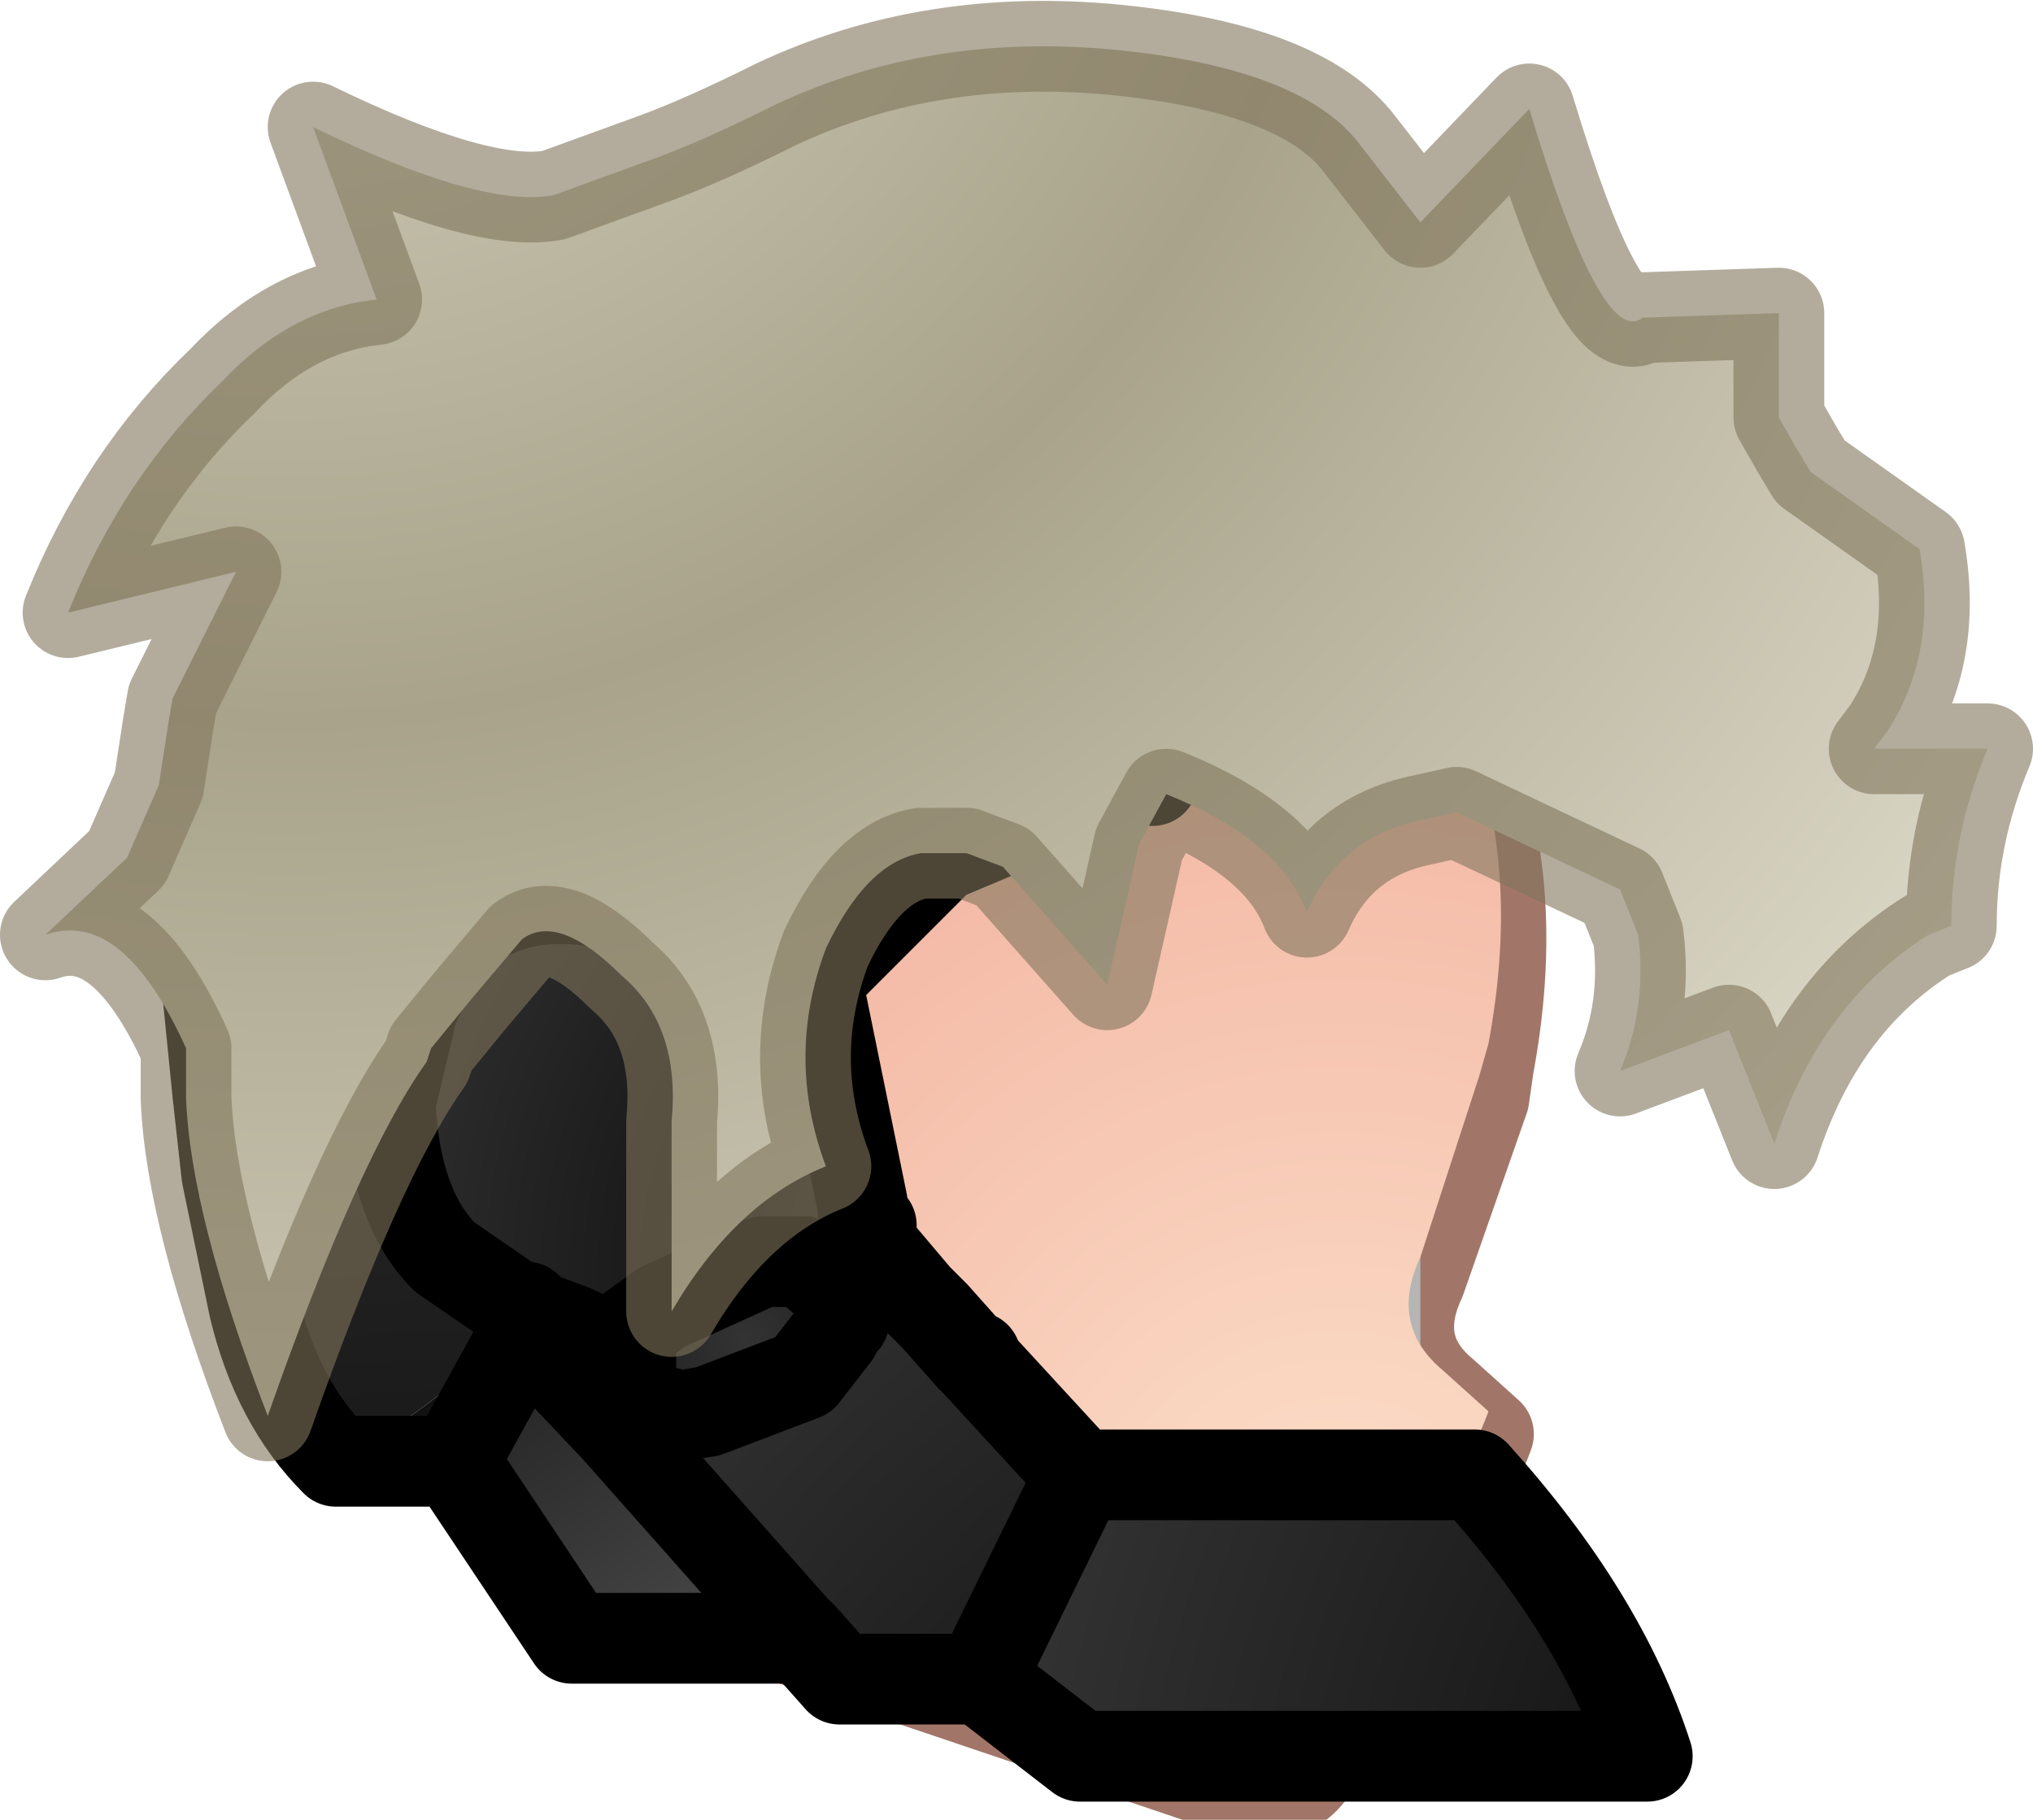 <?xml version="1.0" encoding="UTF-8" standalone="no"?>
<svg xmlns:ffdec="https://www.free-decompiler.com/flash" xmlns:xlink="http://www.w3.org/1999/xlink" ffdec:objectType="shape" height="20.05px" width="22.4px" xmlns="http://www.w3.org/2000/svg">
  <g transform="matrix(1.0, 0.0, 0.0, 1.0, 10.75, 19.9)">
    <path d="M-4.3 -2.6 L3.1 -0.1 Q3.9 -0.15 3.8 -1.05 L4.25 -1.25 4.25 -1.75 4.8 -2.05 4.8 -2.8 Q5.4 -3.4 5.65 -4.1 L5.15 -4.55 Q4.55 -5.05 4.9 -5.8 L5.6 -7.8 5.65 -8.15 Q6.35 -11.9 3.5 -13.95 -2.4 -16.9 -4.7 -13.95 -7.3 -10.85 -5.75 -7.1 L-4.3 -2.6 Z" ffdec:has-small-stroke="true" ffdec:original-stroke-width="0.5" fill="none" stroke="#a17668" stroke-linecap="round" stroke-linejoin="round" stroke-width="1.0"/>
    <path d="M4.4 -4.2 L0.0 -4.2 0.0 -8.35 4.4 -8.35 4.4 -4.2 Z" fill="none" stroke="#b5b5b5" stroke-linecap="round" stroke-linejoin="round" stroke-width="1.0"/>
    <path d="M4.9 -6.05 Q4.55 -5.3 5.15 -4.8 L5.65 -4.35 Q5.4 -3.65 4.8 -3.05 L4.8 -2.3 4.25 -2.0 4.25 -1.5 3.8 -1.25 Q3.9 -0.35 3.1 -0.35 L-4.3 -2.85 -5.75 -7.35 Q-7.3 -11.1 -4.7 -14.2 -2.4 -17.15 3.5 -14.15 6.35 -12.15 5.65 -8.4 L5.55 -8.05 4.9 -6.05" fill="url(#gradient0)" fill-rule="evenodd" stroke="none"/>
    <path d="M2.45 -12.5 L1.4 -12.85 Q2.8 -11.85 1.95 -11.3 L1.6 -11.3 1.95 -11.3 1.9 -11.2 1.6 -11.3 1.3 -11.4 -0.2 -10.55 -0.55 -11.2 -0.6 -11.1 -1.0 -11.15 -1.8 -11.8 -2.45 -12.05 -4.0 -13.25 -1.6 -14.3 2.45 -12.5" fill="url(#gradient1)" fill-rule="evenodd" stroke="none"/>
    <path d="M-0.05 -4.95 L0.0 -4.95 0.0 -4.9 -0.05 -4.95" fill="url(#gradient2)" fill-rule="evenodd" stroke="none"/>
    <path d="M1.15 -3.65 L5.5 -3.65 Q6.9 -2.1 7.4 -0.55 L1.15 -0.55 0.05 -1.4 1.15 -3.65" fill="url(#gradient3)" fill-rule="evenodd" stroke="none"/>
    <path d="M-1.2 -6.25 L-0.65 -5.6 -0.45 -5.4 -0.05 -4.95 0.0 -4.9 1.15 -3.65 0.05 -1.4 -2.0 -1.95 -3.95 -4.15 -3.25 -4.3 -2.95 -4.35 -1.9 -4.75 -1.55 -5.2 -1.5 -5.35 -1.45 -5.35 -1.4 -5.65 -1.2 -6.2 -1.2 -6.25" fill="url(#gradient4)" fill-rule="evenodd" stroke="none"/>
    <path d="M-4.0 -13.25 L-2.45 -12.05 -1.0 -11.15 -0.35 -10.5 -1.15 -10.1 -1.75 -9.1 -1.9 -8.55 -2.0 -8.85 -2.05 -9.2 -3.55 -9.8 Q-4.95 -10.3 -5.75 -9.55 L-5.9 -9.35 -6.0 -9.2 -6.2 -9.6 -6.2 -9.7 -6.7 -11.4 -6.8 -11.85 -6.05 -13.25 -4.0 -13.25 M-2.05 -9.2 L-1.75 -9.1 -2.05 -9.2" fill="url(#gradient5)" fill-rule="evenodd" stroke="none"/>
    <path d="M-1.0 -11.15 L-0.6 -11.1 -0.65 -11.05 -0.7 -10.95 -0.45 -10.75 -0.3 -10.5 -0.35 -10.5 -1.0 -11.15" fill="#222623" fill-rule="evenodd" stroke="none"/>
    <path d="M-2.45 -12.05 L-1.8 -11.8 -1.0 -11.15 -2.45 -12.05 M-4.85 -5.4 L-4.45 -5.25 -4.8 -5.25 -4.95 -5.25 -4.85 -5.4" fill="#43423f" fill-rule="evenodd" stroke="none"/>
    <path d="M-2.05 -9.2 L-2.0 -8.85 -1.9 -8.55 -1.9 -8.45 -1.25 -6.65 -1.2 -6.25 -1.2 -6.2 -1.5 -5.6 -1.5 -5.65 -1.9 -6.0 -2.35 -6.0 -3.45 -5.5 -3.8 -5.25 -3.8 -5.2 -3.8 -4.95 -4.45 -5.25 -4.85 -5.4 -4.95 -5.5 -5.05 -5.5 -5.85 -6.05 Q-6.4 -6.6 -6.45 -7.75 L-6.2 -8.8 -6.0 -9.2 -5.9 -9.35 -5.75 -9.55 Q-4.95 -10.3 -3.55 -9.8 L-2.05 -9.2" fill="url(#gradient6)" fill-rule="evenodd" stroke="none"/>
    <path d="M-1.25 -6.65 L-1.15 -6.4 -1.2 -6.25 -1.25 -6.65" fill="url(#gradient7)" fill-rule="evenodd" stroke="none"/>
    <path d="M-7.05 -3.8 Q-7.7 -4.45 -7.95 -5.5 L-8.25 -6.95 -8.35 -7.85 -8.45 -8.85 -8.55 -9.95 -8.55 -10.1 -8.55 -10.15 -8.4 -11.0 -7.6 -11.95 -6.8 -11.85 -6.8 -11.5 -6.75 -10.3 -6.2 -9.7 -6.2 -9.6 -6.0 -9.2 -6.2 -8.8 -6.45 -7.75 Q-6.4 -6.6 -5.85 -6.05 L-5.05 -5.5 Q-5.55 -4.6 -7.05 -3.8" fill="url(#gradient8)" fill-rule="evenodd" stroke="none"/>
    <path d="M-5.75 -3.8 L-7.05 -3.8 Q-5.55 -4.6 -5.05 -5.5 L-4.95 -5.5 -4.85 -5.4 -4.95 -5.25 -5.75 -3.8 M-6.8 -11.5 L-6.8 -11.85 -6.7 -11.4 -6.2 -9.7 -6.75 -10.3 -6.8 -11.5" fill="url(#gradient9)" fill-rule="evenodd" stroke="none"/>
    <path d="M-1.45 -5.35 L-1.5 -5.35 -1.55 -5.2 -1.9 -4.75 -2.95 -4.35 -3.25 -4.3 -3.45 -4.35 -3.7 -4.45 -3.8 -4.6 -3.8 -4.95 -3.8 -5.2 -3.8 -5.25 -3.45 -5.5 -2.35 -6.0 -1.9 -6.0 -1.5 -5.65 -1.5 -5.6 -1.45 -5.35" fill="url(#gradient10)" fill-rule="evenodd" stroke="none"/>
    <path d="M-1.9 -1.85 L-4.45 -1.85 -5.75 -3.8 -4.95 -5.25 -4.8 -5.25 -4.8 -5.05 -3.95 -4.15 -2.0 -1.95 -1.9 -1.85" fill="url(#gradient11)" fill-rule="evenodd" stroke="none"/>
    <path d="M2.45 -12.5 L-1.6 -14.3 -4.0 -13.25 -2.45 -12.05 -1.0 -11.15 -0.35 -10.5 -1.75 -9.1 -1.25 -6.65 -1.2 -6.25 -1.2 -6.2 -1.4 -5.65 -1.5 -5.6 -1.45 -5.35 -1.5 -5.35 -1.55 -5.2 -1.9 -4.75 -2.95 -4.35 -3.25 -4.3 -3.45 -4.35 -3.7 -4.45 -3.8 -4.6 -3.8 -4.95 -3.8 -5.2 -3.8 -5.25 -3.45 -5.5 -2.35 -6.0 -1.9 -6.0 -1.5 -5.65 -1.5 -5.6 -1.2 -6.2 M1.6 -11.3 L1.95 -11.3 M1.6 -11.3 L-0.3 -10.5 -0.35 -10.5 M-1.15 -6.4 L-1.2 -6.25 -0.65 -5.6 -0.45 -5.4 -0.05 -4.95 0.0 -4.9 1.15 -3.65 5.5 -3.65 Q6.9 -2.1 7.4 -0.55 L1.15 -0.55 0.05 -1.4 -1.5 -1.4 -1.9 -1.85 -4.45 -1.85 -5.75 -3.8 -7.05 -3.8 Q-7.7 -4.45 -7.95 -5.5 L-8.25 -6.95 -8.35 -7.85 -8.45 -8.85 -8.55 -9.95 -8.55 -10.1 -8.55 -10.15 -8.4 -11.0 -7.6 -11.95 -6.8 -11.85 -6.05 -13.25 -4.0 -13.25 M0.0 -4.95 L0.0 -4.9 M1.15 -3.65 L0.05 -1.4 M-2.0 -1.95 L-1.9 -1.85 M-1.75 -9.1 L-2.05 -9.2 -3.55 -9.8 Q-4.95 -10.3 -5.75 -9.55 L-5.9 -9.35 -6.0 -9.2 -6.2 -8.8 -6.45 -7.75 Q-6.4 -6.6 -5.85 -6.05 L-5.05 -5.5 -4.95 -5.5 -4.85 -5.4 -4.45 -5.25 -3.8 -4.95 M-3.95 -4.15 L-2.0 -1.95 M-6.8 -11.5 L-6.8 -11.85 -6.7 -11.4 -6.2 -9.7 -6.2 -9.6 -6.0 -9.2 M-4.95 -5.25 L-4.8 -5.25 -4.45 -5.25 M-4.8 -5.25 L-4.8 -5.05 -3.95 -4.15 M-4.85 -5.4 L-4.95 -5.25 -5.75 -3.8" fill="none" stroke="#000000" stroke-linecap="round" stroke-linejoin="round" stroke-width="1.0"/>
    <path d="M10.55 -11.65 L11.15 -11.65 Q10.75 -10.7 10.75 -9.7 L10.5 -9.6 Q9.3 -8.85 8.8 -7.3 L8.3 -8.55 7.1 -8.1 Q7.4 -8.8 7.3 -9.6 L7.1 -10.1 5.3 -10.95 4.85 -10.85 Q4.0 -10.65 3.65 -9.85 3.35 -10.65 2.1 -11.15 L1.8 -10.6 1.45 -9.05 0.3 -10.35 -0.1 -10.5 -0.15 -10.5 -0.6 -10.5 Q-1.2 -10.4 -1.65 -9.45 -2.1 -8.25 -1.65 -7.05 -2.65 -6.65 -3.35 -5.45 L-3.35 -7.55 Q-3.25 -8.6 -3.9 -9.15 -4.6 -9.85 -5.0 -9.55 L-5.55 -8.9 -6.0 -8.35 -6.05 -8.2 Q-6.8 -7.15 -7.8 -4.3 -8.65 -6.5 -8.7 -7.8 L-8.7 -8.35 Q-9.4 -9.9 -10.25 -9.6 L-9.35 -10.45 -9.0 -11.25 -8.9 -11.9 -8.85 -12.2 -8.15 -13.6 -10.0 -13.15 Q-9.4 -14.65 -8.3 -15.7 -7.55 -16.5 -6.6 -16.6 L-7.3 -18.5 Q-5.45 -17.6 -4.65 -17.75 L-3.55 -18.15 Q-3.0 -18.35 -2.2 -18.75 -0.5 -19.55 1.55 -19.35 3.55 -19.15 4.2 -18.35 L4.9 -17.45 6.1 -18.7 Q6.9 -16.05 7.35 -16.4 L8.85 -16.45 8.85 -15.3 9.05 -14.95 9.2 -14.7 10.4 -13.85 Q10.6 -12.7 10.05 -11.85 L9.9 -11.65 10.55 -11.65" fill="url(#gradient12)" fill-rule="evenodd" stroke="none"/>
    <path d="M10.55 -11.65 L11.15 -11.65 Q10.75 -10.7 10.75 -9.7 L10.5 -9.6 Q9.3 -8.85 8.8 -7.3 L8.3 -8.55 7.1 -8.1 Q7.4 -8.8 7.3 -9.6 L7.1 -10.1 5.3 -10.95 4.85 -10.85 Q4.0 -10.65 3.65 -9.85 3.35 -10.65 2.1 -11.15 L1.8 -10.6 1.45 -9.05 0.3 -10.35 -0.1 -10.5 -0.15 -10.5 -0.6 -10.5 Q-1.2 -10.4 -1.65 -9.45 -2.1 -8.25 -1.65 -7.05 -2.65 -6.65 -3.35 -5.45 L-3.35 -7.55 Q-3.25 -8.6 -3.9 -9.15 -4.6 -9.85 -5.0 -9.55 L-5.55 -8.9 -6.0 -8.35 -6.05 -8.2 Q-6.8 -7.15 -7.8 -4.3 -8.65 -6.5 -8.7 -7.8 L-8.7 -8.35 Q-9.4 -9.9 -10.25 -9.6 L-9.35 -10.45 -9.0 -11.25 -8.9 -11.9 -8.85 -12.2 -8.15 -13.6 -10.0 -13.15 Q-9.4 -14.65 -8.3 -15.7 -7.55 -16.5 -6.6 -16.6 L-7.3 -18.5 Q-5.45 -17.6 -4.65 -17.75 L-3.55 -18.15 Q-3.0 -18.35 -2.2 -18.75 -0.5 -19.55 1.55 -19.35 3.55 -19.15 4.2 -18.35 L4.9 -17.45 6.1 -18.7 Q6.9 -16.05 7.35 -16.4 L8.85 -16.45 8.85 -15.3 9.05 -14.95 9.2 -14.7 10.4 -13.85 Q10.6 -12.7 10.05 -11.85 L10.55 -11.65 9.9 -11.65 10.05 -11.85" fill="none" stroke="#81755c" stroke-linecap="round" stroke-linejoin="round" stroke-opacity="0.6" stroke-width="1.0"/>
  </g>
  <defs>
    <radialGradient cx="0" cy="0" gradientTransform="matrix(0.015, 0.0, 0.0, 0.016, 4.0, -2.2)" gradientUnits="userSpaceOnUse" id="gradient0" r="819.2" spreadMethod="pad">
      <stop offset="0.0" stop-color="#fce0ca"/>
      <stop offset="1.0" stop-color="#f0aa98"/>
    </radialGradient>
    <radialGradient cx="0" cy="0" gradientTransform="matrix(0.02, 0.0, 0.0, 0.021, 8.8, -7.15)" gradientUnits="userSpaceOnUse" id="gradient1" r="819.2" spreadMethod="pad">
      <stop offset="0.0" stop-color="#333333"/>
      <stop offset="1.0" stop-color="#1c1c1c"/>
    </radialGradient>
    <radialGradient cx="0" cy="0" gradientTransform="matrix(0.015, 0.0, 0.0, 0.016, 7.75, 0.6)" gradientUnits="userSpaceOnUse" id="gradient2" r="819.2" spreadMethod="pad">
      <stop offset="0.0" stop-color="#333333"/>
      <stop offset="1.0" stop-color="#1c1c1c"/>
    </radialGradient>
    <radialGradient cx="0" cy="0" gradientTransform="matrix(0.016, 0.0, 0.0, 0.017, 13.0, 1.55)" gradientUnits="userSpaceOnUse" id="gradient3" r="819.2" spreadMethod="pad">
      <stop offset="0.0" stop-color="#333333"/>
      <stop offset="0.0" stop-color="#333333"/>
      <stop offset="0.51" stop-color="#191919"/>
      <stop offset="1.0" stop-color="#333333"/>
    </radialGradient>
    <radialGradient cx="0" cy="0" gradientTransform="matrix(0.016, 0.0, 0.0, 0.017, 5.85, 4.5)" gradientUnits="userSpaceOnUse" id="gradient4" r="819.2" spreadMethod="pad">
      <stop offset="0.0" stop-color="#333333"/>
      <stop offset="0.0" stop-color="#333333"/>
      <stop offset="0.51" stop-color="#191919"/>
      <stop offset="1.0" stop-color="#333333"/>
    </radialGradient>
    <radialGradient cx="0" cy="0" gradientTransform="matrix(0.006, 0.0, 0.0, 0.006, -2.4, -10.4)" gradientUnits="userSpaceOnUse" id="gradient5" r="819.2" spreadMethod="pad">
      <stop offset="0.0" stop-color="#333333"/>
      <stop offset="1.0" stop-color="#1c1c1c"/>
    </radialGradient>
    <radialGradient cx="0" cy="0" gradientTransform="matrix(0.01, 0.0, 0.0, 0.01, 0.7, -5.85)" gradientUnits="userSpaceOnUse" id="gradient6" r="819.2" spreadMethod="pad">
      <stop offset="0.0" stop-color="#333333"/>
      <stop offset="0.0" stop-color="#333333"/>
      <stop offset="0.51" stop-color="#191919"/>
      <stop offset="1.0" stop-color="#333333"/>
    </radialGradient>
    <radialGradient cx="0" cy="0" gradientTransform="matrix(0.01, 0.0, 0.0, 0.01, 0.7, -5.85)" gradientUnits="userSpaceOnUse" id="gradient7" r="819.2" spreadMethod="pad">
      <stop offset="0.0" stop-color="#333333"/>
      <stop offset="1.0" stop-color="#1c1c1c"/>
    </radialGradient>
    <radialGradient cx="0" cy="0" gradientTransform="matrix(0.02, 0.0, 0.0, 0.021, -5.95, 5.0)" gradientUnits="userSpaceOnUse" id="gradient8" r="819.2" spreadMethod="pad">
      <stop offset="0.0" stop-color="#333333"/>
      <stop offset="0.0" stop-color="#333333"/>
      <stop offset="0.51" stop-color="#191919"/>
      <stop offset="1.0" stop-color="#333333"/>
    </radialGradient>
    <linearGradient gradientTransform="matrix(0.001, 0.0, 0.0, 0.005, -6.0, -8.0)" gradientUnits="userSpaceOnUse" id="gradient9" spreadMethod="pad" x1="-819.2" x2="819.2">
      <stop offset="0.0" stop-color="#1a1a1a"/>
      <stop offset="1.0" stop-color="#070707"/>
    </linearGradient>
    <radialGradient cx="0" cy="0" gradientTransform="matrix(0.002, 0.0, 0.0, 0.002, -2.55, -5.15)" gradientUnits="userSpaceOnUse" id="gradient10" r="819.2" spreadMethod="pad">
      <stop offset="0.0" stop-color="#333333"/>
      <stop offset="1.0" stop-color="#1c1c1c"/>
    </radialGradient>
    <linearGradient gradientTransform="matrix(0.001, 0.002, -0.001, 7.0E-4, -4.15, -3.45)" gradientUnits="userSpaceOnUse" id="gradient11" spreadMethod="pad" x1="-819.2" x2="819.2">
      <stop offset="0.0" stop-color="#242424"/>
      <stop offset="1.0" stop-color="#444544"/>
    </linearGradient>
    <radialGradient cx="0" cy="0" gradientTransform="matrix(0.028, 0.0, 0.0, 0.028, -7.55, -23.65)" gradientUnits="userSpaceOnUse" id="gradient12" r="819.2" spreadMethod="pad">
      <stop offset="0.0" stop-color="#dad6c5"/>
      <stop offset="0.51" stop-color="#a8a38a"/>
      <stop offset="1.0" stop-color="#dad6c5"/>
    </radialGradient>
  </defs>
</svg>
